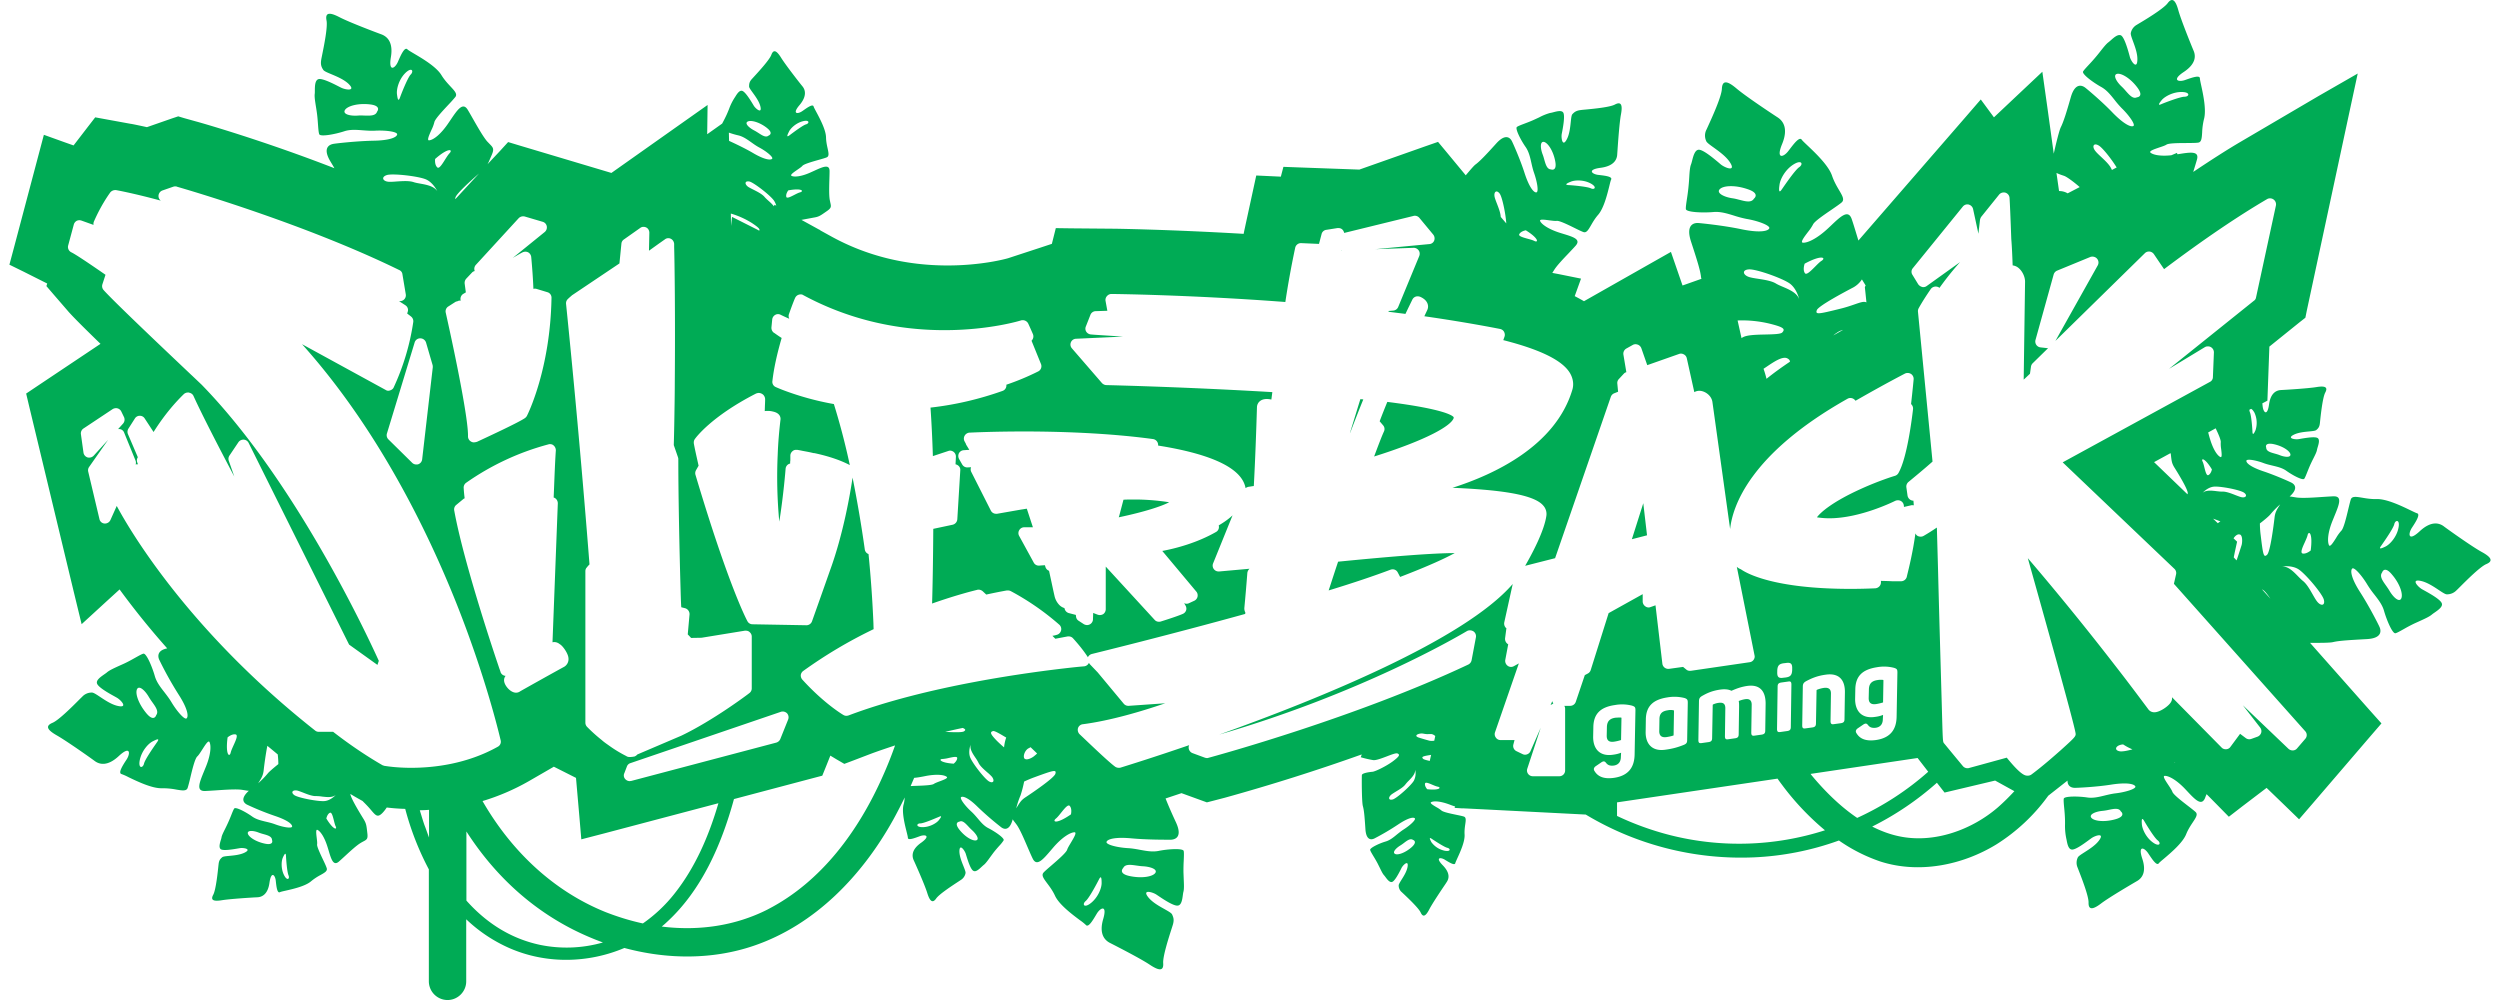<svg width="80" height="32" fill="none" xmlns="http://www.w3.org/2000/svg"><g clip-path="url(#a)"><path fill-rule="evenodd" clip-rule="evenodd" d="M78.203 16.844c.151.113.9.647 1.209.817.314.17.377.295.15.39-.196.082-.635.522-.848.735-.046.046-.082.082-.102.1a.42.42 0 0 1-.308.133c-.051.003-.147-.061-.267-.141-.161-.107-.366-.243-.564-.287-.34-.075-.1.189.031.264l.065.036c.178.099.538.297.571.423.029.106-.118.207-.23.286a1.151 1.151 0 0 0-.091.066c-.077.067-.233.138-.421.223l-.133.06a5.128 5.128 0 0 0-.345.182c-.12.067-.219.123-.266.133-.094.018-.277-.409-.365-.717-.055-.194-.18-.355-.309-.521a3.104 3.104 0 0 1-.22-.309c-.176-.295-.428-.585-.49-.522-.063.063-.038.302.258.761.295.459.591 1.044.616 1.106.026.057.152.365-.421.39-.573.032-.875.05-1.064.095-.095.025-.422.025-.737.025l1.92 2.169.365.408-.358.415-1.845 2.15-.434.503-.479-.465-.56-.54-.768.584-.44.34-.39-.397-.322-.326a1.742 1.742 0 0 0-.05.125c-.114.268-.318.05-.585-.235l-.045-.048c-.29-.308-.541-.433-.66-.427-.076.004.022.15.117.293.056.084.111.167.128.216.03.089.294.293.505.456.104.08.194.15.238.192.079.075.01.179-.09.33-.069.103-.151.228-.212.38-.11.274-.485.59-.708.78-.085.071-.148.124-.167.15-.067.09-.202-.113-.324-.296l-.016-.024c-.126-.189-.334-.264-.19.17.145.433-.012.628-.163.716-.151.088-.894.522-1.158.723-.265.201-.403.208-.397-.031.005-.202-.214-.768-.313-1.022l-.04-.104a.385.385 0 0 1 .007-.314c.016-.043.106-.1.22-.173.153-.098.348-.222.46-.374.195-.264-.126-.157-.24-.075a3.772 3.772 0 0 0-.087.063c-.162.119-.44.322-.548.301-.107-.014-.14-.186-.163-.313a1.96 1.96 0 0 1-.049-.503c0-.054 0-.111-.002-.17a5.293 5.293 0 0 0-.025-.346c-.013-.136-.023-.25-.013-.296.019-.082.453-.082.75-.038.185.028.37-.016.56-.063.112-.027.227-.055.346-.069.32-.037.66-.144.635-.22-.031-.075-.245-.138-.749-.063-.503.082-1.12.107-1.183.107-.05 0-.24-.006-.24-.232l-.616.484a5.95 5.95 0 0 1-1.662 1.559c-1.09.666-2.474.943-3.708.547a5.278 5.278 0 0 1-1.328-.673 9.169 9.169 0 0 1-2.732.54 9.646 9.646 0 0 1-5.37-1.37l-3.33-.17-.604-.03a.066.066 0 0 1-.033 0h-.018l-.214-.014.02-.044h-.001c-.057-.018-.113-.037-.176-.062-.302-.113-.51-.12-.592-.076-.052.028.064.097.174.162a.956.956 0 0 1 .154.102c.05.05.286.1.48.14.102.021.192.04.237.055.08.026.066.12.046.257-.013.09-.028.2-.02.322.013.22-.141.558-.233.758-.033.074-.059.13-.064.153-.018.085-.177-.012-.319-.098l-.014-.009c-.145-.088-.315-.075-.07.176.246.252.202.428.126.54l-.04.062c-.123.181-.414.614-.514.806-.113.22-.201.27-.276.107-.063-.14-.388-.447-.538-.59a4.709 4.709 0 0 1-.067-.063.274.274 0 0 1-.1-.214c-.003-.034.039-.101.091-.185.073-.115.166-.264.192-.406.044-.245-.139-.07-.19.025l-.024.049c-.066.128-.196.382-.284.404-.078.02-.156-.086-.213-.164-.017-.022-.032-.042-.045-.056-.04-.044-.082-.131-.134-.238l-.073-.146a4.075 4.075 0 0 0-.125-.216c-.055-.092-.101-.169-.108-.205-.013-.063.283-.208.497-.27.135-.04.246-.13.36-.225.068-.054.137-.11.213-.159.208-.132.403-.314.359-.358-.044-.044-.208-.02-.53.195a8.043 8.043 0 0 1-.767.452l-.002.001c-.047.02-.25.108-.281-.29-.026-.402-.044-.616-.082-.748-.038-.132-.038-.924-.032-.993.007-.07.265-.1.346-.107.089-.013.41-.164.636-.327.22-.164.246-.22.158-.258-.043-.021-.186.033-.342.093-.164.062-.342.13-.433.12a3.275 3.275 0 0 1-.403-.093.392.392 0 0 0 .032-.089 63.624 63.624 0 0 1-4.375 1.384l-.384.1-.195.05-.19-.069-.622-.226-.51.17c.07.176.17.415.334.767.237.517-.083.546-.156.553h-.023c-.136 0-.745.003-1.25-.044-.542-.05-.769.031-.794.113-.025.088.346.182.693.201.131.008.258.03.382.054.203.037.398.073.593.034.309-.063.775-.088.8 0 .014.05.008.173.002.319a5.554 5.554 0 0 0-.008.367l.008.214c.008.172.014.316-.008.402-.008.028-.014.069-.02.114-.018.134-.042.309-.15.332-.126.033-.467-.196-.636-.31a6.131 6.131 0 0 0-.063-.042c-.126-.082-.472-.176-.252.094.127.156.343.277.512.371.123.07.222.125.244.17.05.107.069.182.025.333a7.371 7.371 0 0 1-.041.13c-.092.285-.283.883-.268 1.096.02.258-.126.252-.422.057-.265-.18-.95-.533-1.211-.667l-.073-.037c-.17-.088-.352-.29-.214-.761.139-.472-.088-.371-.207-.17l-.012.02c-.117.197-.255.43-.335.338a1.558 1.558 0 0 0-.187-.15c-.25-.187-.669-.5-.801-.786-.074-.161-.17-.29-.25-.396-.115-.155-.194-.26-.115-.346.045-.05.144-.135.256-.231.213-.185.474-.41.5-.505.015-.048.065-.131.117-.218.096-.16.2-.335.115-.335-.132.006-.39.151-.686.497l-.054.063c-.269.316-.47.553-.6.276-.05-.101-.104-.23-.162-.363-.114-.266-.238-.555-.342-.706-.024-.034-.047-.063-.067-.089-.028-.035-.05-.064-.065-.093-.114.428-.321.29-.365.258a9.703 9.703 0 0 1-.75-.648c-.302-.301-.478-.358-.535-.32-.056.037.12.276.321.459.077.07.143.147.207.222.104.124.204.242.341.312.22.113.522.32.491.39a1.134 1.134 0 0 1-.144.18c-.064.072-.136.154-.196.235l-.076.103c-.09.125-.166.23-.226.274-.018.014-.04.035-.065.058-.078.073-.18.169-.256.13-.092-.037-.183-.332-.231-.488a3.531 3.531 0 0 0-.02-.065c-.039-.113-.202-.34-.202-.069.003.153.073.328.129.467.042.107.077.193.066.231a.327.327 0 0 1-.151.214l-.08.053c-.191.125-.612.4-.707.538-.113.163-.202.094-.284-.17-.081-.264-.37-.912-.434-1.05-.063-.138-.075-.346.24-.566.314-.226.125-.27-.045-.207l-.013.005c-.168.062-.37.137-.37.045 0-.028-.018-.098-.041-.192-.06-.238-.157-.63-.098-.864.025-.082.031-.157.038-.233-.114.233-.233.466-.36.698-.994 1.792-2.498 3.376-4.475 4.049-1.334.453-2.782.434-4.136.069-1.158.49-2.505.522-3.689 0a4.812 4.812 0 0 1-1.372-.918v1.987c0 .327-.27.597-.598.597a.601.601 0 0 1-.598-.597V27.82a9.089 9.089 0 0 1-.756-1.936 6.103 6.103 0 0 1-.591-.044c-.05.075-.101.138-.145.182-.148.144-.204.08-.353-.095a3.508 3.508 0 0 0-.239-.257l-.037-.038-.089-.05a7.607 7.607 0 0 1-.302-.176c.012.14.329.65.421.8l.007.011c.082.139.088.195.114.428.026.2-.01.22-.13.283-.023.012-.049.026-.078.044-.13.076-.33.26-.505.421-.071.065-.138.127-.194.176-.18.156-.247-.072-.335-.369l-.024-.078c-.1-.333-.233-.521-.327-.565-.059-.028-.042.116-.025.256.01.084.02.166.012.209-.007.069.092.28.181.469.058.12.11.233.128.292.026.09-.066.143-.201.218a1.78 1.78 0 0 0-.297.197c-.182.159-.577.249-.816.303-.092.02-.16.036-.184.049-.089.044-.114-.183-.133-.365-.019-.182-.144-.327-.201.056-.05.384-.246.466-.39.472-.145.006-.863.05-1.133.094-.271.044-.372 0-.277-.176.088-.164.148-.759.166-.936l.004-.032c.012-.126.05-.176.12-.233.028-.023.115-.032.223-.042.151-.014.345-.033.487-.102.246-.12-.031-.164-.15-.145a4.321 4.321 0 0 0-.058.01c-.16.027-.476.082-.553.022-.068-.054-.027-.19.003-.292.01-.03.018-.058.022-.08.009-.065.057-.16.115-.276a5.176 5.176 0 0 0 .189-.42c.043-.11.08-.202.105-.234.05-.056.372.114.573.258.126.09.28.127.438.165.095.022.192.045.286.08.252.095.541.145.554.076.006-.07-.126-.195-.529-.333a8.583 8.583 0 0 1-.919-.371l-.002-.001c-.047-.027-.258-.148.065-.44a.669.669 0 0 1-.107-.013l-.113-.018c-.187-.027-.534-.003-.837.018-.126.008-.244.016-.34.02-.3.011-.188-.262-.037-.631l.043-.105c.176-.415.189-.71.132-.83-.035-.07-.132.084-.229.235-.06.093-.118.186-.161.224-.078.07-.164.428-.23.707a4.24 4.24 0 0 1-.079.3c-.038.109-.171.087-.366.054a2.318 2.318 0 0 0-.458-.042c-.315.009-.787-.219-1.07-.355a1.648 1.648 0 0 0-.22-.098c-.12-.031.03-.27.163-.471.126-.201.113-.447-.252-.107s-.623.27-.774.157c-.151-.113-.9-.641-1.209-.817-.308-.176-.378-.302-.139-.403.197-.082.636-.521.849-.735a6.52 6.52 0 0 1 .102-.1.411.411 0 0 1 .308-.133c.052-.002.147.061.267.141.161.107.366.244.564.287.34.075.101-.189-.031-.264l-.064-.036c-.179-.098-.539-.297-.572-.423-.029-.106.118-.207.231-.286.035-.024.068-.047.09-.066.077-.067.233-.138.421-.223l.133-.06c.116-.054.239-.122.345-.182.12-.067.22-.123.266-.133.094-.018.277.41.365.717.055.194.18.355.31.521.076.099.153.2.219.309.176.296.428.585.49.522.064-.063.038-.302-.257-.76a11.303 11.303 0 0 1-.617-1.107c-.025-.05-.126-.296.252-.371a25.44 25.44 0 0 1-1.524-1.886l-.428.39-.787.722-.252-1.037-1.422-5.916-.101-.427.365-.245 2.014-1.346c-.778-.754-.956-.953-1.021-1.025a3.912 3.912 0 0 0-.01-.012l-.467-.54-.233-.271.026-.082-.75-.377-.46-.226.133-.497.793-2.992.177-.667.648.233.302.107.46-.598.233-.301.377.069.756.138c.019 0 .207.038.522.107l.812-.283.189-.063.189.057.384.107c.12.031 2.115.597 4.425 1.496a3.557 3.557 0 0 0-.076-.131 7.961 7.961 0 0 1-.05-.083c-.294-.488.029-.553.094-.565.064-.013.718-.089 1.266-.101.548-.007.762-.113.774-.201.013-.088-.365-.139-.71-.12-.132.007-.26-.003-.386-.012-.208-.016-.409-.032-.597.031-.308.1-.768.182-.8.094-.02-.046-.03-.173-.041-.323-.008-.114-.018-.241-.034-.356-.01-.074-.021-.144-.032-.21-.028-.176-.05-.319-.037-.406.003-.027.003-.062.003-.102.001-.138.003-.324.11-.363.117-.045.49.147.67.24l.06.03c.139.07.491.126.24-.12-.145-.14-.373-.235-.551-.31-.132-.055-.237-.099-.261-.142-.063-.094-.089-.176-.063-.327.004-.028.015-.08.029-.15.06-.297.181-.891.14-1.1-.05-.258.095-.271.41-.108.314.164 1.177.49 1.353.554.176.069.378.245.296.729-.082.484.132.365.227.144.094-.22.214-.484.302-.396.024.025.103.072.208.134.271.16.718.423.88.69.092.15.201.267.29.363.134.143.225.241.158.335a4.4 4.4 0 0 1-.22.246c-.195.208-.437.468-.454.565a1.267 1.267 0 0 1-.096.253c-.074.166-.15.337-.068.325.133-.012.372-.188.624-.566l.052-.076c.226-.336.4-.595.558-.332.048.08.104.177.163.282.152.266.328.575.454.724l.08.083c.122.125.158.162.052.394l-.037.085c-.03.071-.054.127-.082.173l.396-.421.265-.29.377.114 2.928.874 2.064-1.459 1.014-.716-.013.936.479-.34c.05-.094.12-.226.17-.345l.049-.118a1.778 1.778 0 0 1 .195-.388c.057-.092.133-.218.222-.198.1.022.269.3.35.433l.027.045c.063.1.277.276.208.012-.04-.153-.155-.31-.244-.433-.064-.088-.115-.158-.115-.195 0-.095.013-.158.095-.246l.074-.081c.158-.173.485-.53.543-.686.069-.188.17-.138.314.095.145.232.586.798.68.911.095.113.151.315-.094.604-.246.289-.057.295.094.188l.011-.007c.15-.106.323-.23.348-.137.007.026.04.088.084.17.116.217.308.576.313.817.002.131.028.25.05.349.033.152.056.258-.032.292-.046.02-.14.046-.248.077-.212.06-.476.135-.526.193-.027.033-.094.078-.162.125-.119.082-.244.168-.184.196.088.044.321.025.642-.126l.078-.035c.283-.13.495-.226.495.01 0 .076-.003.168-.006.266-.007.236-.014.505.012.652l.018.088c.03.132.039.172-.125.283l-.016.011c-.176.123-.227.16-.38.184l-.15.028-.253.047.56.308a.137.137 0 0 1 .05.032l.365.201c1.115.61 2.361.918 3.702.918 1.089 0 1.857-.208 1.939-.233l1.038-.34.36-.119.006-.025.12-.478.496.007 1.385.012c.02 0 1.77.025 4.13.164.012-.066.025-.128.039-.189l.024-.113.227-1.044.113-.521.535.025.252.012.082-.314.51.019 1.92.069 2.102-.742.416-.145.283.34.604.73.028-.034c.127-.15.24-.284.293-.319.132-.1.315-.289.655-.666.34-.377.478-.12.503-.07.026.05.265.579.41 1.038.15.453.295.61.371.597.082-.012.025-.34-.076-.629-.037-.105-.061-.213-.085-.318-.04-.18-.08-.353-.179-.499-.164-.232-.346-.597-.283-.647.035-.028.134-.066.253-.111.095-.036.203-.077.3-.122l.16-.074a1.71 1.71 0 0 1 .344-.14.882.882 0 0 0 .108-.024c.115-.03.259-.068.314.005.07.095-.007.497-.038.656l-.006.03c-.025.132.025.446.164.17.084-.16.106-.378.124-.547.013-.123.023-.22.052-.252.07-.075.126-.113.264-.132.028-.004.083-.01.155-.016.272-.026.781-.075.94-.16.202-.107.253.006.196.314-.05.262-.094.904-.113 1.179l-.007.098c-.006.163-.1.377-.535.433-.434.057-.277.202-.07.227l.03.003c.2.024.428.051.38.148-.014.026-.033.103-.058.206-.066.267-.176.71-.357.919-.1.114-.17.234-.227.333-.087.15-.147.254-.245.22-.057-.02-.163-.071-.281-.13-.221-.109-.49-.24-.576-.228-.05.007-.142-.006-.237-.018-.157-.021-.319-.043-.291.024.044.1.258.258.635.377l.094.029c.338.103.583.178.41.38-.06.068-.14.151-.223.24-.178.186-.378.396-.463.533l-.063.1.201.038.718.145-.202.56.12.064c.06.033.12.065.176.099l2.128-1.207.655-.371.245.71.126.365.605-.214a.647.647 0 0 0-.004-.015c-.005-.018-.01-.033-.01-.048-.024-.213-.125-.534-.32-1.131-.195-.604.164-.597.24-.591.075.006.792.075 1.384.201.585.12.844.057.881-.031.038-.088-.352-.24-.73-.302a3.48 3.48 0 0 1-.4-.106c-.222-.068-.434-.134-.657-.114-.353.031-.87.006-.882-.094-.007-.055.013-.186.036-.34a6.693 6.693 0 0 0 .07-.645c.011-.193.022-.352.058-.443.013-.032.024-.077.037-.127.038-.146.085-.33.202-.344.136-.016.471.265.647.412l.07.06c.133.106.498.25.29-.07-.12-.185-.342-.344-.516-.47-.128-.091-.23-.164-.245-.215a.414.414 0 0 1 .012-.365l.043-.094c.126-.276.437-.955.448-1.207.013-.283.17-.264.466-.013.296.252 1.14.811 1.316.925.176.113.352.352.145.855-.208.503.05.427.207.213l.018-.023c.154-.203.331-.438.404-.329.02.03.09.096.182.183.25.237.673.637.787.968.062.183.15.335.224.46.108.183.182.309.085.395-.058.051-.183.136-.322.232-.254.173-.557.38-.597.478a1.51 1.51 0 0 1-.162.239c-.123.162-.251.332-.16.34.14.012.441-.12.806-.46l.08-.075c.325-.31.565-.54.676-.22.046.133.099.307.153.486l.061.2 3.4-3.917.516-.597.421.572.661-.623.888-.836.17 1.207.195 1.415c.076-.34.176-.748.227-.849.081-.163.17-.434.32-.962.152-.522.41-.34.46-.302.05.038.535.44.894.818.365.37.58.452.648.408.07-.044-.138-.34-.377-.572a3.03 3.03 0 0 1-.228-.265c-.126-.158-.248-.311-.42-.408-.271-.15-.624-.414-.586-.496.02-.04.096-.122.187-.22a5.68 5.68 0 0 0 .345-.4c.112-.143.207-.264.28-.317.021-.016.047-.039.076-.064.098-.088.23-.205.327-.156.114.066.233.506.277.668l.006.024c.038.138.233.42.24.088.007-.194-.075-.416-.139-.59-.046-.126-.083-.227-.07-.272a.389.389 0 0 1 .19-.257l.032-.02c.187-.11.815-.484.956-.672.145-.195.252-.1.34.22.088.32.421 1.138.49 1.301.07.164.083.415-.314.68-.397.263-.17.333.044.257l.017-.006c.21-.074.455-.16.455-.044 0 .032.017.111.04.218.064.292.17.787.092 1.077a2.133 2.133 0 0 0-.06.43c-.012.189-.02.32-.135.33-.068.01-.204.01-.355.012-.266.001-.58.003-.652.051-.041.028-.133.059-.227.09-.166.057-.343.116-.283.168.088.07.315.12.667.082l.177-.075.019.044.03-.005c.382-.061.672-.107.593.174-.023.081-.052.175-.082.274l-.038.122c.554-.37 1.07-.704 1.542-.98L74.2 3.069l1.247-.716-.302 1.402-1.329 6.192-.044.22-.176.138-.976.786-.05 1.37-.013.36-.163.087a.508.508 0 0 1 .006.05c.002.018.003.035.006.05.02.183.145.328.202-.056.05-.383.239-.465.39-.471.145-.007.862-.05 1.133-.095.27-.044.371 0 .277.176-.088.164-.148.76-.167.937a3.25 3.25 0 0 1-.003.031c-.012.126-.05.177-.12.233-.029.024-.115.032-.224.043-.15.014-.344.032-.487.102-.245.12.032.163.151.144.015-.002.035-.005.058-.01.159-.027.476-.082.553-.021.068.053.027.19-.004.292a.95.95 0 0 0-.021.079c-.009.065-.057.161-.115.277-.026.05-.053.105-.08.163-.039.082-.076.174-.109.257-.043.109-.08.201-.105.233-.05.057-.372-.113-.573-.257-.126-.091-.28-.127-.438-.165-.095-.023-.192-.045-.286-.08-.252-.095-.542-.145-.554-.076-.007.069.126.195.529.333.402.132.875.346.919.371h.001c.048.028.259.148-.064.44a.67.67 0 0 1 .106.014l.114.018c.187.026.534.003.837-.018.126-.008.244-.016.34-.02.3-.012.188.261.036.631l-.042.104c-.176.415-.189.71-.132.83.035.07.132-.083.228-.234a1.32 1.32 0 0 1 .162-.225c.077-.069.164-.428.23-.706.032-.13.058-.242.078-.3.038-.11.172-.087.367-.055.129.022.285.048.458.043.323-.01.813.228 1.092.363.097.047.168.081.199.09.12.03-.032.27-.164.47-.126.202-.113.447.252.108.365-.34.623-.27.774-.157Zm-4.91-2.308c-.019-.106-.246-.264-.548-.326-.302-.057-.226.119-.226.113 0 .115.133.153.274.192.05.014.101.028.147.046.17.07.372.089.353-.025ZM69.824 2.944c-.277-.007-.541.138-.642.251-.094.113-.15.201-.006.132.057-.025.585-.232.73-.232.151 0 .195-.145-.082-.151Zm-14.16 3.45c.195.052.38.1.462-.037 0 0 .214-.163-.195-.301-.415-.145-.8-.12-.906.006-.101.12.15.245.415.283.073.01.149.03.223.05Zm-4.769-.527c-.227-.12-.51-.107-.636-.05-.126.05-.207.1-.056.107.056 0 .579.044.698.1.126.063.22-.038-.006-.157Zm-1.127-.704c-.063-.34-.239-.597-.365-.623-.126-.018-.113.208-.038.403.02.05.036.107.051.162.045.158.088.311.214.316 0 0 .201.081.138-.258ZM11.661 3.698c.185.006.36.011.406-.126 0 0 .158-.188-.233-.232-.39-.044-.73.056-.8.188-.068.132.183.189.423.17.065-.005.135-.003.204 0ZM4.765 22.307c-.12-.208-.308-.384-.378-.258-.069.132.038.459.29.767s.321.07.321.07c.089-.117-.016-.265-.126-.418a2.08 2.08 0 0 1-.107-.161Zm.23 1.487.028-.041c.1-.139 0-.1-.132-.032-.145.07-.353.302-.416.591-.062.29.095.277.133.126.027-.126.293-.51.387-.644ZM7.93 26.67c.02.107.246.264.548.327.302.063.227-.12.227-.113 0-.116-.134-.154-.275-.193a1.574 1.574 0 0 1-.147-.046c-.17-.07-.371-.082-.353.025Zm1.121.773c-.05.113-.063.358.038.56.1.2.189.12.145.012-.05-.107-.082-.572-.082-.622-.007-.132-.05-.063-.101.05Zm27.321.255c-.189-.027-.368-.053-.429.078 0 0-.182.176.208.258.39.082.737.019.819-.1.081-.12-.164-.202-.403-.214-.063-.003-.13-.013-.195-.022Zm-3.58-3.417a.032.032 0 0 1 .01.006c.076.044.246-.044.315-.113a.567.567 0 0 0 .07-.063l-.209-.201a.656.656 0 0 1-.069.038c-.113.063-.182.251-.126.327.003.003.007.004.01.006ZM24.237 7.35l.056.031c.038-.044-.025-.107-.233-.245a2.67 2.67 0 0 0-.673-.302l.006.396.032-.289.812.409Zm1.454-3.47c-.22.056-.397.226-.447.339-.057.113-.082.188.025.107l.038-.029c.108-.08.388-.29.485-.317.113-.031.12-.157-.101-.1Zm-.088 2.275c.132-.038.063-.144-.378-.063 0 0-.088.113-.063.208.016.06.135-.002.254-.062.069-.036.138-.071.187-.083Zm-.762.428a.568.568 0 0 0-.07-.158c-.106-.163-.641-.578-.786-.616-.158-.031-.164.082-.044.17.04.026.098.055.161.087.133.067.29.146.367.24.033.038.077.078.123.12.06.053.123.111.173.176l.02-.05.056.03Zm-.308-2.496c-.246-.189-.517-.252-.611-.195-.1.057.044.195.214.283.044.023.09.052.134.08.124.081.242.157.325.083 0 0 .183-.063-.063-.251Zm-.491.468c-.136-.096-.264-.187-.416-.223a2.737 2.737 0 0 1-.302-.088l.006.264c.164.075.504.233.78.396.366.214.555.226.599.176.044-.05-.183-.239-.422-.365-.088-.048-.168-.105-.245-.16ZM17.714 24.54l-.793.458a7.09 7.09 0 0 1-1.48.636c.9 1.565 2.235 2.866 3.935 3.552.384.15.787.276 1.196.364a4.705 4.705 0 0 0 1.013-.955c.668-.843 1.102-1.855 1.404-2.892l-3.663.968-.724.188-.063-.741-.107-1.226-.712-.359-.006.007ZM15.328 5.553c-.24.207-.736.653-.755.773-.007.019-.007.031 0 .044l.755-.817Zm-.944-.648c.12-.126-.032-.195-.46.182 0 0-.025.183.07.27.057.054.154-.1.248-.25.05-.08.1-.158.142-.202Zm-1.24-2.52c.107-.114.031-.252-.177-.045-.207.208-.283.516-.264.673.019.157.044.258.1.1.02-.062.234-.616.34-.729Zm.503 3.363c-.22-.107-1.082-.208-1.271-.145-.19.063-.126.201.063.214.068.004.16-.002.258-.01.185-.012.398-.027.541.022.061.02.135.033.212.047.203.037.434.079.544.242 0 0-.126-.264-.347-.37ZM7.283 23.596c-.075.565.063.653.1.484.014-.06.052-.143.09-.228.074-.162.15-.33.068-.35-.12-.026-.258.094-.258.094Zm.976 1.47a2.7 2.7 0 0 0 .308-.314c.038-.05.177-.17.34-.301 0-.088-.006-.189-.019-.309l-.166-.138-.167-.138c-.057.29-.101.635-.114.754-.019.183-.056.252-.182.447Zm1.259.233c-.145-.031-.227.05-.1.145.125.088.786.214.981.189.195-.026.346-.195.346-.195-.114.092-.286.07-.442.052a1.272 1.272 0 0 0-.187-.015c-.122.005-.284-.059-.42-.113-.069-.026-.13-.05-.178-.063Zm1.038.71c-.088.045-.113.183-.113.183.233.384.359.365.296.245-.02-.04-.036-.108-.054-.178-.034-.135-.07-.278-.129-.25Zm2.93.091c.031.102.062.205.098.306.026.066.05.132.073.198l.072.198v-.887c-.1.007-.201.013-.296.013l.053.172Zm1.44 2.72c.61.685 1.384 1.207 2.347 1.414a4.21 4.21 0 0 0 2.021-.075 8.852 8.852 0 0 1-.97-.421c-1.441-.736-2.562-1.83-3.399-3.131v2.213Zm9.65.276c1.718-.886 2.902-2.52 3.67-4.25.144-.32.277-.653.396-.993-.264.088-.529.176-.78.27l-.56.214-.284.107-.258-.15-.189-.114-.138.346-.12.296-.308.081-2.518.667c-.397 1.452-1.033 2.917-2.153 3.941a1.714 1.714 0 0 1-.109.097l-.049.042c1.159.144 2.342-.013 3.4-.553Zm4.947-2.627c.227 0 .441-.126.517-.22.075-.095.12-.164 0-.107l-.059.024c-.132.056-.435.183-.533.183-.12 0-.151.12.075.12Zm-.205-1.322c.221-.008.502-.018.564-.061.036-.026.114-.056.195-.086.132-.05.268-.102.22-.14-.075-.064-.308-.095-.654-.032-.151.031-.29.056-.39.063l-.113.264c.048-.003.11-.006.178-.008Zm.848-.86c-.139 0-.095.12.352.151 0 0 .113-.088.113-.182 0-.06-.137-.03-.271-.001a1.099 1.099 0 0 1-.194.032Zm1.076 2.603c.107-.032 0-.201-.139-.327a1.569 1.569 0 0 1-.114-.115c-.1-.106-.192-.206-.288-.155 0 0-.19.018 0 .257.189.24.434.371.541.34Zm-.995-3.47c.252.012.548.025.605-.02.05-.037.056-.062-.044-.106-.183.037-.372.081-.56.125Zm.794.804c.063.183.478.717.616.786.139.07.177-.038.082-.157a1.474 1.474 0 0 0-.15-.141c-.106-.094-.23-.2-.278-.305a1.243 1.243 0 0 0-.097-.16c-.088-.13-.185-.274-.155-.419 0 0-.081.214-.018.396Zm.736-.83c-.107.032-.088.095.126.315.07.069.151.144.227.207.012-.12.037-.226.069-.314l-.06-.035c-.16-.095-.311-.184-.362-.173Zm.759 2.445c.107-.175.148-.242.299-.338.17-.114.9-.604.938-.742.037-.139-.05-.114-.655.107-.139.05-.252.1-.346.144a3.661 3.661 0 0 1-.114.44 2.577 2.577 0 0 0-.138.415 3.85 3.85 0 0 0 .016-.026Zm1.255.353c-.132.107.007.195.479-.132 0 0 .044-.176-.038-.27-.053-.061-.167.08-.276.217-.06.075-.118.147-.165.185Zm1.121 2.703c.227-.182.34-.477.34-.635 0-.157-.013-.264-.088-.113-.032.063-.302.585-.422.686-.12.1-.057.245.17.062Zm9.726-1.571c.088.05.327-.032.535-.214.19-.172.065-.224.046-.232h-.002c-.083-.06-.184.015-.289.095-.037.028-.076.057-.114.08-.145.088-.264.22-.176.27ZM48.824 7.37s-.157.025-.208.125c-.032.061.122.104.27.145.082.022.162.044.209.069.138.07.157-.075-.27-.34Zm-.83-1.17c-.108-.144-.202-.056-.165.107.014.058.043.133.075.215.053.137.113.294.12.42l.177.207c-.019-.301-.126-.83-.208-.949Zm-3.425 19.382c.132-.038.585-.446.673-.597a.512.512 0 0 0 .044-.352c.005.133-.106.246-.205.348a1.16 1.16 0 0 0-.11.123c-.06.08-.182.155-.291.22-.064.04-.123.075-.162.107-.1.088-.088.189.05.151Zm.975-2.106c-.132-.025-.333.063-.144.126.031.012.27.082.34.1a.442.442 0 0 0 .157 0l.031-.15c-.037-.032-.088-.063-.138-.063l-.06.001c-.05.003-.089.005-.186-.014Zm.252.68c-.277.043-.315.062-.258.125.025.024.104.043.208.068l.006.001.031-.138.013-.057Zm.03 2.693-.005-.003c-.1-.07-.069 0-.019.1a.7.7 0 0 0 .428.277c.202.038.19-.07.082-.094-.103-.025-.43-.243-.486-.28Zm-.225-1.776c-.019.088.07.182.07.182.402.044.459-.056.34-.081-.044-.007-.108-.034-.173-.061-.111-.048-.225-.096-.237-.04Zm21.321 1.094c.082.107.41.15.768.05.36-.1.183-.251.177-.251-.06-.118-.216-.086-.383-.052a1.71 1.71 0 0 1-.197.033c-.226.019-.447.113-.365.22Zm7.02-8.55c.075-.566-.064-.654-.101-.484-.013.055-.05.135-.087.219-.075.163-.154.338-.07.36.119.024.257-.095.257-.095Zm-.976-1.477a2.692 2.692 0 0 0-.309.314c-.038.05-.182.176-.34.295 0 .107.006.233.025.378.076.635.095.723.202.628.107-.094.214-.962.239-1.17.019-.181.057-.25.183-.445Zm-1.902-1.98c.013-.07-.075-.271-.163-.454l-.24.133.013.044c.015.057.03.116.05.176.101.333.233.521.328.565.059.028.042-.116.025-.256a.984.984 0 0 1-.013-.209Zm-.396 1.043c.088-.044.113-.182.113-.182-.233-.384-.359-.365-.296-.246.02.041.037.109.054.178.034.136.07.279.129.25Zm.384 1.483a3.488 3.488 0 0 0-.233-.088l.151.145c.025-.019.05-.038.082-.056Zm.483-.842c.068.026.13.05.178.063.145.038.22-.05.1-.138-.125-.095-.786-.22-.981-.195-.196.025-.347.195-.347.195.114-.092.287-.071.442-.052.068.008.133.016.188.014.122-.004.284.059.42.113Zm-1.956-.886c-.082-.139-.088-.195-.113-.428-.007-.012-.007-.025-.007-.031l-.529.289 1.07 1.03c0-.005.002-.01.004-.015a.046.046 0 0 0 .003-.016c.019-.113-.34-.691-.428-.83Zm1.932 2.722-.031.157.088.094c.006-.006.006-.006.006-.012.02-.044.126-.378.158-.478.025-.094.031-.29-.044-.333h-.007c-.006 0-.012-.007-.019-.007-.063-.012-.138.044-.188.126l.113.107-.076.346Zm.567-3.867c.006.132.05.063.1-.05a.771.771 0 0 0-.037-.56c-.044-.075-.082-.113-.107-.119l-.05.025c-.007.02 0 .05.012.082.05.107.082.572.082.622ZM67.74 2.365c-.132.038-.013.252.157.409.045.042.089.091.131.14.118.133.229.26.354.2 0 0 .239-.013.012-.315-.226-.302-.522-.471-.654-.434Zm-.007 2.993c-.176-.283-.46-.641-.579-.704-.163-.095-.22.037-.1.182.04.053.108.115.18.183.128.12.273.255.33.383l.018.037.082-.044.07-.037Zm-1.183.628c-.208-.182-.422-.333-.497-.358l-.05-.017a1.607 1.607 0 0 1-.196-.077l.082.578.04.003a.523.523 0 0 1 .236.072l.385-.2Zm-7.12 20.187a9.168 9.168 0 0 0 2.273-1.477l-.34-.44-3.425.509c.032.044.07.088.107.132.397.465.863.924 1.385 1.276Zm-.654-15.522a.694.694 0 0 0-.108.082l.309-.176a.545.545 0 0 0-.202.094Zm-2.248 1.471c.233-.188.485-.37.75-.547 0-.044-.026-.081-.095-.113-.157-.061-.417.115-.66.279l-.09.06a3.1 3.1 0 0 1 .095.321Zm3.053-3.18a.79.79 0 0 1-.327.282l-.009.005c-.215.114-1.05.556-1.105.693-.057.15.044.132.73-.038.201-.048.358-.103.483-.146.182-.063.294-.102.373-.061l-.031-.302-.02-.189.026-.05-.12-.195Zm-1.297-.592c.164-.1.02-.214-.535.088 0 0-.069.189.007.302.048.073.188-.068.324-.204.075-.076.148-.15.204-.186Zm-.893-3.087c-.271.17-.428.478-.447.654-.026.17-.02.29.081.132.005-.005.011-.015.02-.028.09-.13.402-.584.528-.67.139-.094.088-.257-.182-.088Zm-.101 3.823c-.214-.17-1.114-.49-1.335-.465-.22.018-.182.182.02.245.072.022.176.039.29.056.2.031.429.067.565.151.063.038.142.072.226.107.207.089.44.188.517.39 0 0-.07-.314-.283-.484Zm-.258 1.553c.107-.114.038-.17-.384-.277a3.775 3.775 0 0 0-1.045-.107l.126.566.015-.011c.012-.009.022-.016.035-.02.128-.073.435-.08.715-.086.255-.006.487-.011.538-.065ZM51.745 26.11a9.345 9.345 0 0 0 1.706.616 8.99 8.99 0 0 0 4.948-.157 8.48 8.48 0 0 1-1.316-1.377l-.062-.083c-.048-.064-.095-.127-.14-.193l-5.136.76v.434Zm9.071.66c1.09.214 2.273-.213 3.104-.924.195-.17.371-.346.54-.528l-.616-.34-1.618.384-.245-.314a9.495 9.495 0 0 1-2.071 1.402c.283.144.585.258.906.32Zm7.044-2.936c-.17.044-.207.177-.025.208.07.012.227-.013.403-.063a1.656 1.656 0 0 1-.296-.157.318.318 0 0 0-.082.012Zm.68 2.547c.013.15.132.42.353.578.22.157.27.019.15-.07-.113-.087-.396-.559-.427-.615-.082-.139-.088-.038-.076.107Zm1.051-1.98-.012.006a.091.091 0 0 0 .016.005c.006.002.012.004.015.007l-.019-.019Zm2.795-5.54c.056.02.137.106.267.297l-.267-.296Zm1.619.16c.052.091.1.175.144.23.12.151.264.133.214-.062-.05-.195-.61-.855-.825-.981-.214-.126-.503-.082-.503-.082.195 0 .357.166.5.313.056.057.11.112.16.152.117.092.22.272.31.43Zm2.225-1.603-.029.042c-.1.132 0 .094.132.031.145-.069.36-.308.416-.59.063-.29-.1-.271-.132-.127-.028.126-.294.51-.387.644Zm.23 1.481c.119.208.308.384.377.258.07-.126-.032-.465-.29-.767-.251-.308-.32-.069-.32-.069-.09.117.016.264.125.417.038.054.076.108.107.161Zm-56.31 6.097a.192.192 0 0 1-.14-.063.17.17 0 0 1-.03-.194l.081-.212a.174.174 0 0 1 .113-.107l4.808-1.64c.019-.006.038-.012.063-.012.05 0 .1.019.139.056.05.057.063.132.037.2l-.252.627a.203.203 0 0 1-.126.112L20.2 24.99a.121.121 0 0 0-.026.003.121.121 0 0 1-.025.003Zm28.9-.156a.188.188 0 0 1-.15-.075.181.181 0 0 1-.026-.17l.429-1.307-.328.75a.186.186 0 0 1-.107.1.176.176 0 0 1-.145-.006l-.195-.094a.185.185 0 0 1-.101-.212l.038-.144h-.448a.178.178 0 0 1-.151-.081.181.181 0 0 1-.025-.17l.762-2.202-.157.087a.179.179 0 0 1-.202-.012.194.194 0 0 1-.075-.188l.094-.5a.13.13 0 0 1-.038-.026.199.199 0 0 1-.063-.162l.038-.288c0-.006.002-.011.003-.016a.046.046 0 0 0 .003-.016l-.019-.018a.197.197 0 0 1-.05-.176l.27-1.226c-1.555 1.796-6.205 3.68-9.393 4.819 4.516-1.313 7.59-3.114 7.9-3.296l.026-.015a.186.186 0 0 1 .1-.025c.038 0 .076.012.108.031a.191.191 0 0 1 .082.188l-.139.738a.198.198 0 0 1-.107.138c-3.584 1.691-8.048 2.912-8.306 2.982l-.011.003c-.019.007-.032.007-.05.007a.227.227 0 0 1-.063-.013l-.391-.144a.193.193 0 0 1-.126-.188c0-.025.006-.05.019-.069-1.12.385-1.933.637-2.153.706l-.046.014c-.019.006-.038.006-.057.006a.213.213 0 0 1-.107-.03c-.187-.13-.783-.7-1.038-.943l-.109-.103a.2.2 0 0 1-.05-.194.183.183 0 0 1 .157-.125c.87-.113 1.866-.407 2.634-.67l-1.172.082h-.012a.189.189 0 0 1-.145-.07l-.832-1-.246-.257a.242.242 0 0 0-.019-.025.362.362 0 0 1-.018-.025v.006a.19.19 0 0 1-.152.107s-.163.012-.44.043c-1.292.144-4.575.576-7.095 1.527a.227.227 0 0 1-.07.013.178.178 0 0 1-.094-.025c-.025-.013-.624-.37-1.317-1.133a.202.202 0 0 1-.05-.144.19.19 0 0 1 .075-.131 14.95 14.95 0 0 1 2.256-1.34 6.252 6.252 0 0 1-.006-.178 38.764 38.764 0 0 0-.157-2.225.185.185 0 0 1-.12-.15 39.96 39.96 0 0 0-.391-2.297c-.07.482-.29 1.79-.725 2.98a450.54 450.54 0 0 1-.573 1.62.19.19 0 0 1-.177.125l-1.726-.031a.182.182 0 0 1-.164-.1c-.025-.044-.605-1.133-1.663-4.687a.19.19 0 0 1 .019-.144l.082-.144-.036-.16c-.044-.198-.086-.384-.116-.548-.006-.05 0-.1.032-.144.019-.03.51-.713 1.947-1.451a.266.266 0 0 1 .094-.025.22.22 0 0 1 .151.062.21.21 0 0 1 .057.157c0 .03-.002.093-.006.178l-.006.185c.031-.007.063-.007.094-.007.082 0 .139.013.164.02.246.05.252.206.246.256-.044.375-.076.744-.089 1.114a15.38 15.38 0 0 0 .05 2.153c.133-.82.202-1.678.202-1.69a.19.19 0 0 1 .076-.138.235.235 0 0 1 .07-.031c0-.031 0-.069.006-.1v-.15c0-.057.025-.107.069-.145a.167.167 0 0 1 .12-.043h.031s.076.012.164.031l.048.009c.086.016.177.032.267.054.025.006.05.012.07.012h.006c.466.1.844.232 1.128.382a22.217 22.217 0 0 0-.51-1.953 9.074 9.074 0 0 1-1.633-.45c-.145-.057-.227-.094-.227-.094a.18.18 0 0 1-.107-.194c.044-.394.145-.857.296-1.377-.095-.06-.165-.11-.207-.14a.34.34 0 0 0-.045-.029.196.196 0 0 1-.075-.169l.025-.256a.193.193 0 0 1 .095-.144.174.174 0 0 1 .17-.006c.088.043.182.087.283.13a.179.179 0 0 1-.012-.15c.107-.306.189-.506.195-.513a.19.19 0 0 1 .113-.106.225.225 0 0 1 .063-.012c.032 0 .063.006.088.025 1.368.738 2.893 1.12 4.518 1.12 1.443 0 2.439-.307 2.451-.313.019-.006.038-.006.057-.006.07 0 .138.043.17.106.044.094.094.207.151.338a.191.191 0 0 1-.044.213l.302.744a.186.186 0 0 1-.088.238 7.991 7.991 0 0 1-1.02.426.183.183 0 0 1-.127.2c-.743.263-1.512.444-2.3.532.032.463.058.982.076 1.552l.492-.163a.184.184 0 0 1 .056-.012.19.19 0 0 1 .189.194l-.012.244a.196.196 0 0 1 .082.037c.05.038.076.094.07.157l-.095 1.564a.193.193 0 0 1-.152.176l-.617.131c-.006.92-.019 1.765-.038 2.39.812-.286 1.366-.419 1.436-.436l.007-.001c.013-.007.025-.007.044-.007.05 0 .095.02.132.05l.114.107c.227-.05.447-.094.661-.132h.032c.031 0 .057.007.088.02a8.294 8.294 0 0 1 1.556 1.076c.05.043.076.118.057.187a.192.192 0 0 1-.139.138.883.883 0 0 1-.138.031l.094.094.397-.075h.032c.05 0 .1.019.139.063.176.194.333.388.46.582a.048.048 0 0 1 .012.025.195.195 0 0 1 .126-.107l.007-.002c.147-.036 2.462-.605 4.901-1.28l.007-.044a.27.27 0 0 1-.032-.157c.032-.338.063-.7.095-1.114a.224.224 0 0 1 .069-.131l-.97.087h-.02a.188.188 0 0 1-.176-.256l.624-1.54c-.12.113-.27.22-.441.32v.012a.18.18 0 0 1-.088.2c-.599.344-1.28.526-1.72.607l1.09 1.302c.038.044.05.106.038.163a.188.188 0 0 1-.108.131l-.163.075a.176.176 0 0 1-.158 0l.044.075c.025.044.038.1.019.157a.19.19 0 0 1-.107.112c-.164.073-.59.208-.686.238l-.02.006c-.019.007-.038.007-.056.007a.18.18 0 0 1-.14-.063l-1.562-1.702v1.364a.195.195 0 0 1-.081.157.213.213 0 0 1-.108.03.211.211 0 0 1-.056-.008l-.013-.004-.145-.056v.012c0 .036-.002.071-.003.105a1.992 1.992 0 0 0-.003.096.19.19 0 0 1-.19.175.213.213 0 0 1-.106-.031l-.164-.107a.178.178 0 0 1-.082-.137l-.006-.05-.22-.057a.19.19 0 0 1-.14-.144l-.006-.018a.385.385 0 0 1-.164-.1.607.607 0 0 1-.15-.276c-.032-.14-.063-.283-.094-.43l-.083-.384-.032-.018a.184.184 0 0 1-.082-.1l-.019-.063c-.12.006-.182.013-.182.013h-.013a.182.182 0 0 1-.164-.1l-.466-.852a.183.183 0 0 1 .006-.187.183.183 0 0 1 .164-.088h.271l-.195-.595-.092.014c-.025.005-.05.009-.072.011l-.788.138h-.031a.186.186 0 0 1-.17-.106l-.624-1.233a.178.178 0 0 1-.006-.15c-.027 0-.073.003-.1.005l-.02.001a.188.188 0 0 1-.164-.094l-.1-.175a.204.204 0 0 1-.007-.182.187.187 0 0 1 .151-.1s.07-.006.183-.012l-.088-.144c-.013-.019-.02-.038-.025-.056l-.038-.07a.186.186 0 0 1 0-.18.197.197 0 0 1 .157-.101h.013c.099-.005.78-.037 1.726-.037 1.078 0 2.666.043 4.134.243a.19.19 0 0 1 .163.188v.02c1.613.256 2.546.669 2.76 1.226l.006.016c.012.035.026.078.032.121a.221.221 0 0 1 .094-.043l.074-.011c.032-.006.065-.011.096-.014.045-.845.076-1.697.101-2.529.007-.125.101-.256.315-.256.044 0 .095.006.145.018.007-.04.011-.08.016-.118l.016-.12a161.496 161.496 0 0 0-5.312-.225c-.05 0-.1-.025-.138-.062l-.964-1.114a.184.184 0 0 1-.032-.194.183.183 0 0 1 .164-.113l1.506-.069a160.91 160.91 0 0 0-.468-.03c-.266-.017-.475-.03-.565-.039a.198.198 0 0 1-.145-.087.179.179 0 0 1-.013-.17l.145-.368a.184.184 0 0 1 .17-.12l.372-.012-.057-.313a.18.18 0 0 1 .044-.156.189.189 0 0 1 .145-.069c.025 0 2.502.025 5.564.257a29 29 0 0 1 .315-1.734.188.188 0 0 1 .182-.15h.007l.573.025.082-.313a.18.18 0 0 1 .157-.138l.353-.056h.032c.05 0 .1.019.132.056a.216.216 0 0 1 .05.1l2.218-.544c.013-.006.032-.006.044-.006.057 0 .108.025.145.069l.441.532a.196.196 0 0 1 .032.194.178.178 0 0 1-.158.112l-1.726.163 1.229-.044c.063 0 .12.031.157.081.038.05.044.12.02.182l-.675 1.633a.188.188 0 0 1-.158.113l-.145.012a.022.022 0 0 1-.002.009.04.04 0 0 0-.004.016l.258.033c.096.012.19.023.284.036l.088-.184.133-.273a.186.186 0 0 1 .17-.106c.025 0 .05.006.075.013.057.025.19.087.24.219a.26.26 0 0 1-.007.206 6.936 6.936 0 0 1-.047.1l-.047.1c.876.126 1.688.263 2.426.407.056.013.1.044.126.094.025.05.031.106.012.156l-.038.107c1.204.307 1.91.657 2.143 1.07.094.169.12.357.063.532-.542 1.784-2.49 2.697-3.831 3.123 1.418.062 2.59.194 2.905.57a.4.4 0 0 1 .1.319c-.069.506-.478 1.257-.68 1.608l.958-.244 1.783-5.163a.19.19 0 0 1 .107-.113l.126-.05-.025-.263a.178.178 0 0 1 .05-.144l.157-.169a.162.162 0 0 1 .082-.05l-.094-.563a.19.19 0 0 1 .094-.194l.202-.113a.179.179 0 0 1 .151-.015l.013.003a.2.2 0 0 1 .113.112l.19.545 1.014-.357a.179.179 0 0 1 .157.013c.05.025.082.069.095.125l.24 1.083a.328.328 0 0 1 .157-.044c.176 0 .39.144.422.356l.567 4.068c.075-.713.611-2.397 3.755-4.168a.179.179 0 0 1 .095-.025c.063 0 .12.032.157.082l.006.006c.48-.275 1.008-.57 1.582-.87a.201.201 0 0 1 .088-.019c.038 0 .076.013.107.032a.19.19 0 0 1 .082.175c0 .006-.031.338-.082.788.044.038.07.1.063.163l-.002.02c-.028.231-.184 1.55-.47 2.033a.198.198 0 0 1-.107.081c-.007 0-.498.15-1.078.413-.932.42-1.31.764-1.418.914.12.019.259.031.397.031.992 0 2.07-.54 2.104-.556a.203.203 0 0 1 .089-.02.185.185 0 0 1 .19.163l.005.05.22-.05c.014-.006.032-.006.045-.006.019 0 .032 0 .05.006l-.012-.15a.195.195 0 0 1-.082-.019.197.197 0 0 1-.107-.144l-.038-.269a.191.191 0 0 1 .07-.169l.036-.03c.108-.09.435-.357.732-.62l-.466-4.795a.201.201 0 0 1 .019-.106c.107-.194.239-.4.39-.62a.198.198 0 0 1 .158-.08c.012 0 .025 0 .044.005a.144.144 0 0 1 .076.038l.015-.021c.108-.149.34-.466.646-.805l-1.065.763a.177.177 0 0 1-.113.038c-.013 0-.025 0-.038-.006a.222.222 0 0 1-.126-.088l-.183-.3a.177.177 0 0 1 .013-.213l1.6-1.971a.189.189 0 0 1 .145-.07c.013 0 .032 0 .044.007a.19.19 0 0 1 .139.144l.17.788.05-.438a.275.275 0 0 1 .038-.1l.574-.713a.189.189 0 0 1 .145-.069c.018 0 .037 0 .056.006a.188.188 0 0 1 .133.163c.012.175.031.62.056 1.32.02.238.032.526.044.845a.355.355 0 0 1 .164.063c.139.1.233.294.233.457l-.044 3.135c.035-.031.068-.063.101-.094l.1-.094.032-.225a.194.194 0 0 1 .057-.113l.492-.482h-.032l-.214-.024a.187.187 0 0 1-.133-.082.192.192 0 0 1-.025-.156l.58-2.09a.194.194 0 0 1 .107-.126l1.065-.438c.025-.012.05-.012.075-.012.05 0 .108.025.139.062a.188.188 0 0 1 .025.22l-1.354 2.415 2.86-2.804a.182.182 0 0 1 .132-.056h.02a.2.2 0 0 1 .138.081s.321.476.328.482c1.247-.939 2.356-1.69 3.295-2.24a.179.179 0 0 1 .094-.025.192.192 0 0 1 .189.232l-.636 2.94a.154.154 0 0 1-.07.107l-2.715 2.178 1.147-.695a.186.186 0 0 1 .1-.025c.032 0 .064.006.095.025.063.038.095.1.095.17l-.032.788a.171.171 0 0 1-.1.156l-4.707 2.572 3.572 3.405c.05.044.07.112.057.175l-.07.307 4.203 4.718a.181.181 0 0 1 0 .244l-.264.307a.178.178 0 0 1-.133.063h-.006a.204.204 0 0 1-.132-.05l-1.462-1.396.554.713c.038.05.05.113.032.17a.197.197 0 0 1-.12.124l-.195.07a.227.227 0 0 1-.063.012.19.19 0 0 1-.114-.038l-.182-.137-.31.419a.173.173 0 0 1-.138.075h-.012c-.05 0-.101-.019-.133-.056l-1.587-1.609c.006.05 0 .1-.026.144-.069.138-.365.338-.535.338a.237.237 0 0 1-.19-.087v-.001c-.346-.463-.692-.926-1.039-1.37a91.053 91.053 0 0 0-2.822-3.473l.026.095v.001c.471 1.677 1.424 5.075 1.498 5.486.02.113.02.119-.472.563-.227.2-.567.501-.927.77a.199.199 0 0 1-.132.044c-.075 0-.201 0-.668-.576-.655.181-1.21.332-1.21.332-.018.006-.03.006-.05.006a.189.189 0 0 1-.145-.069c-.412-.497-.54-.654-.583-.706l-.022-.026-.006-.009c-.032-.045-.033-.111-.063-1.211l-.07-2.454a792.72 792.72 0 0 1-.05-1.886v-.005l-.037-1.331h-.007a7.13 7.13 0 0 1-.416.262.179.179 0 0 1-.094.025.224.224 0 0 1-.088-.018.16.16 0 0 1-.082-.088c-.074.572-.215 1.14-.262 1.33l-.015.066a.189.189 0 0 1-.183.137H60.548c-.052-.003-.18-.008-.358-.012v.05c0 .1-.082.181-.182.188-.272.012-.536.018-.794.018-2.458 0-3.327-.5-3.504-.626a.4.4 0 0 1-.132-.08l.567 2.834c.013.05 0 .1-.031.144a.179.179 0 0 1-.126.075l-1.884.275h-.026a.167.167 0 0 1-.12-.043l-.1-.082-.454.063h-.019a.19.19 0 0 1-.189-.163l-.22-1.871-.158.056c-.018.007-.037.013-.063.013a.172.172 0 0 1-.107-.038.193.193 0 0 1-.082-.15V19.013l-1.09.607-.573 1.821a.187.187 0 0 1-.095.113l-.094.05-.29.858a.19.19 0 0 1-.176.125h-.19a.175.175 0 0 1 .026.093v1.972a.185.185 0 0 1-.19.188h-.843Zm.568-2.278.088-.05a.193.193 0 0 1-.032-.076l-.056.126Zm-7.025-3.9-.076.232c.8-.244 1.461-.469 1.978-.663a.227.227 0 0 1 .07-.013c.069 0 .132.038.163.1l.076.144c.945-.362 1.474-.613 1.745-.763-.649 0-1.903.094-3.73.275-.082.245-.158.477-.226.688Zm9.627-1.407.485-.125-.12-1.027-.365 1.152Zm-16.412-.727c0 .002 0 .005-.002.007l-.006.019c.832-.175 1.38-.357 1.613-.482a7.209 7.209 0 0 0-1.122-.088c-.106 0-.22 0-.34.007l-.138.525a.07.07 0 0 0-.005.012Zm8.448-2.922a.18.18 0 0 1 .031.2c-.074.16-.173.424-.309.785l-.006.017c1.727-.545 2.445-.983 2.54-1.215.012-.025.006-.037 0-.05-.032-.037-.265-.25-2.118-.482-.082.201-.163.401-.245.62l.107.125Zm-.828-.498v.004h-.001c-.078.254-.156.504-.23.75.003-.002.005-.007.006-.012.002-.004.004-.01.007-.012.132-.344.27-.701.416-1.058a.47.47 0 0 1-.048-.003.467.467 0 0 0-.047-.003l-.103.334Zm-.508-5.084h.019l-.013-.013-.006.013ZM13.155 24.57c-.44 0-.75-.047-.834-.06l-.022-.003-.057-.019c-.51-.294-1.04-.65-1.582-1.07h-.46a.177.177 0 0 1-.12-.044c-4.202-3.317-6.054-6.64-6.344-7.184l-.202.45a.192.192 0 0 1-.17.113h-.019a.18.18 0 0 1-.163-.144l-.36-1.52a.185.185 0 0 1 .032-.15l.605-.864-.46.506a.203.203 0 0 1-.139.063c-.019 0-.038 0-.056-.006a.19.19 0 0 1-.133-.157l-.082-.588a.188.188 0 0 1 .082-.181l.933-.62a.214.214 0 0 1 .107-.031.189.189 0 0 1 .17.106l.088.182a.191.191 0 0 1-.031.206l-.158.175h.045c.069.007.125.05.15.12l.36.882a.19.19 0 0 1 .006.131l.019-.003a.078.078 0 0 1 .019-.003h.012c.007 0 .02 0 .025.006l-.025-.069a.186.186 0 0 1 .02-.162l-.316-.739a.192.192 0 0 1 .013-.175l.208-.326a.18.18 0 0 1 .157-.087.18.18 0 0 1 .158.087l.283.432c.366-.582.725-.976.97-1.214a.204.204 0 0 1 .133-.05.08.08 0 0 1 .038.006c.063.013.113.05.138.107.278.613.85 1.715 1.305 2.578l-.177-.507a.186.186 0 0 1 .019-.162l.29-.432a.197.197 0 0 1 .157-.082H7.8a.19.19 0 0 1 .157.107l3.214 6.452.907.65.044-.13c-.498-1.096-2.76-5.852-5.67-8.837l-.316-.3h-.001c-.736-.697-2.512-2.377-2.821-2.73a.19.19 0 0 1-.038-.18l.1-.307c-.56-.388-.963-.657-1.095-.72a.189.189 0 0 1-.101-.213l.182-.676a.199.199 0 0 1 .095-.119.202.202 0 0 1 .088-.018c.02 0 .044.006.063.012l.385.138a.2.2 0 0 1 .012-.107c.223-.51.457-.838.511-.915l.012-.017a.208.208 0 0 1 .151-.075h.032c.006 0 .56.1 1.436.338a.183.183 0 0 1-.075-.144.19.19 0 0 1 .126-.182l.34-.118a.225.225 0 0 1 .063-.013c.019 0 .038 0 .05.006l.03.01c.374.108 4.099 1.195 7.096 2.662a.166.166 0 0 1 .101.138l.107.639a.186.186 0 0 1-.082.187.213.213 0 0 1-.107.032c-.012 0-.025 0-.037-.007.138.088.207.132.214.138.07.044.1.131.075.206l-.018.057c.018.016.039.031.06.047l.06.047a.192.192 0 0 1 .075.175 7.611 7.611 0 0 1-.624 2.09c-.019.05-.063.082-.113.1-.02.006-.038.013-.057.013a.145.145 0 0 1-.088-.025l-2.678-1.465c2.432 2.71 4.02 5.99 4.933 8.274.933 2.344 1.362 4.145 1.418 4.38a.859.859 0 0 0 .006.025.18.18 0 0 1-.088.2c-.995.558-2.06.677-2.778.677Zm7-.345a.232.232 0 0 1-.094-.018l-.019-.013a4.008 4.008 0 0 1-.548-.332l-.028-.02c-.077-.054-.15-.105-.211-.161a4.944 4.944 0 0 1-.47-.423l-.003-.003a.198.198 0 0 1-.05-.125v-4.85c0-.044.012-.088.044-.119 0 0 .031-.044.088-.1a361.23 361.23 0 0 0-.75-8.336.188.188 0 0 1 .057-.156c.038-.038.082-.075.126-.113a.087.087 0 0 1 .025-.019l1.5-1.007.063-.632a.178.178 0 0 1 .075-.132l.523-.369a.172.172 0 0 1 .107-.038c.032 0 .063.007.089.02.063.03.1.1.1.168l-.012.576.34-.244a.033.033 0 0 1 .01-.006l.009-.007.151-.106a.176.176 0 0 1 .19-.019c.062.031.1.094.106.163v.1c.013.463.038 2.147.02 4.356 0 .006 0 .275-.007.713-.006.426-.013.851-.025 1.27l.132.382c.006.02.013.038.013.063 0 1.201.037 2.979.075 4.262.007.25.013.394.02.482l.119.03a.196.196 0 0 1 .145.201l-.057.638.013.013s.037.037.094.1l.334-.006 1.386-.226h.032c.044 0 .088.013.12.044.044.038.069.088.069.144v1.659a.186.186 0 0 1-.076.15c-.044.037-1.16.876-2.18 1.364l-1.405.6a.225.225 0 0 1-.088.064.886.886 0 0 1-.151.018Zm-3.641-2.059c-.164 0-.322-.181-.366-.306-.037-.1-.012-.182.032-.232a.184.184 0 0 1-.164-.125v-.006a2.947 2.947 0 0 0-.024-.069c-.014-.036-.027-.075-.039-.113-.265-.782-1.14-3.442-1.418-4.981a.183.183 0 0 1 .063-.175l.22-.182a.137.137 0 0 1 .051-.031 4.84 4.84 0 0 1-.031-.326.189.189 0 0 1 .075-.169 8.306 8.306 0 0 1 2.64-1.232c.013-.007.032-.007.044-.007.045 0 .089.013.12.044.044.038.07.094.07.157-.023.32-.04.76-.061 1.294l-.009.214.02.006c.069.031.113.1.113.181l-.17 4.444a.12.12 0 0 0 .025-.003c.008-.002.015-.003.025-.003.094 0 .151.043.183.068l.012.007c.095.062.252.288.265.431a.286.286 0 0 1-.164.3c-.334.182-1.285.714-1.38.77a.223.223 0 0 1-.132.044Zm-3.195-7.303a.182.182 0 0 1-.132-.056l-.756-.745a.189.189 0 0 1-.05-.188l.888-2.916a.183.183 0 0 1 .183-.131c.082 0 .157.056.182.137l.208.714c.007.025.007.05.007.075l-.34 2.947a.19.19 0 0 1-.127.157c-.018.006-.037.006-.063.006Zm1.846-.707a.175.175 0 0 1-.1-.031.188.188 0 0 1-.089-.163c.013-.507-.359-2.378-.712-3.955a.184.184 0 0 1 .082-.2l.215-.138a.133.133 0 0 1 .069-.025.179.179 0 0 1 .094-.025h.02l-.007-.025a.19.19 0 0 1 .095-.194l.075-.044-.038-.282a.205.205 0 0 1 .05-.156l.183-.194a.156.156 0 0 1 .089-.05.191.191 0 0 1 .038-.2l1.367-1.49a.203.203 0 0 1 .195-.056l.573.169c.07.019.12.075.133.144a.194.194 0 0 1-.063.181l-1.027.832c.189-.112.302-.175.308-.175a.203.203 0 0 1 .183-.006.195.195 0 0 1 .101.15c.032.344.057.689.07 1.02a.08.08 0 0 0 .018-.003c.006-.001.013-.003.02-.003.018 0 .037 0 .056.006l.353.107a.18.18 0 0 1 .132.181c-.038 2.278-.756 3.717-.788 3.78a.218.218 0 0 1-.063.069c-.198.137-1.123.567-1.438.714l-.093.043a.389.389 0 0 1-.1.019Zm42.141 9.107.019-1.357c0-.084-.025-.11-.1-.097l-.227.032c-.082.013-.114.045-.114.129l-.019 1.358c0 .083.026.109.107.096l.227-.032c.076-.013.107-.045.107-.129Zm.044-1.827v-.033c.006-.167-.044-.212-.208-.186l-.056.006c-.158.02-.208.078-.214.245v.032c-.007.167.044.212.201.187l.063-.007c.157-.02.208-.077.214-.244Zm-1.441.514c.415-.058.591.174.591.567l-.012.862c0 .084-.032.116-.114.129l-.226.032c-.082.013-.107-.013-.107-.097l.013-.875c.006-.148-.063-.219-.215-.193a.931.931 0 0 0-.2.058c.012.051.012.116.012.18l-.013.882c0 .084-.031.116-.107.129l-.226.032c-.082.013-.107-.013-.107-.097l.012-.875c.007-.167-.07-.212-.214-.193a.61.61 0 0 0-.176.051c-.006 0-.013.013-.013.02l-.019 1.055c0 .084-.031.116-.106.129l-.227.032c-.082.013-.107-.013-.107-.097l.019-1.229c0-.103.025-.141.12-.193.125-.07.289-.154.566-.193.15-.02.264-.006.352.039l.024-.01c.131-.055.272-.114.48-.145Zm-2.002.387a1.324 1.324 0 0 0-.553-.02c-.46.071-.68.284-.687.702l-.006.386c-.012.399.208.65.636.585.233-.032.39-.077.585-.154.076-.032.107-.064.107-.148l.02-1.197c0-.096-.014-.122-.102-.154Zm-.805.682c0-.187.088-.264.27-.29a.408.408 0 0 1 .177 0c.012 0 .019.007.019.02l-.013.785c-.07.025-.139.038-.214.051-.157.026-.245-.032-.245-.186l.006-.38Zm-.875-.438a1.285 1.285 0 0 0-.548-.02c-.459.065-.686.277-.692.709l-.006.296c-.007.392.207.65.636.585.1-.013.176-.032.258-.064l-.007.129c0 .167-.082.263-.233.283-.125.013-.188-.02-.239-.084-.044-.058-.082-.07-.163-.013l-.151.103c-.082.052-.101.11-.05.18.106.168.295.251.616.206.478-.07.654-.354.66-.753l.026-1.402c0-.103-.013-.123-.107-.155Zm-.806.676c.007-.174.089-.264.271-.29.075-.006.132-.006.182-.006.013.006.013.013.013.02l-.013.7c-.062.02-.138.04-.22.052-.17.026-.239-.045-.239-.187l.006-.29Zm6.999-1.667c.428-.064.623.168.617.566l-.013.856c0 .084-.031.116-.113.13l-.227.031c-.075.013-.107-.013-.107-.096l.013-.869c.006-.16-.076-.219-.24-.193a.982.982 0 0 0-.207.058l-.013.013-.019 1.061c0 .084-.03.116-.106.13l-.227.031c-.082.013-.107-.012-.107-.096l.019-1.23c0-.102.025-.14.12-.192.138-.071.32-.161.61-.2Zm2.19-.219a1.284 1.284 0 0 0-.547-.02c-.46.072-.686.278-.693.709l-.006.296c-.006.392.208.65.636.585.1-.012.176-.032.258-.064l-.007.129c0 .167-.081.263-.232.283-.126.013-.19-.02-.24-.084-.044-.058-.081-.07-.163-.013l-.151.103c-.082.052-.101.11-.05.18.106.168.295.251.616.206.478-.07.655-.354.661-.752l.025-1.403c0-.103-.012-.123-.107-.155Zm-.805.682c.006-.173.088-.263.27-.29a.604.604 0 0 1 .183-.006c.012.007.012.013.012.02l-.012.701c-.063.02-.139.039-.22.052-.17.025-.24-.046-.24-.187l.007-.29Z" fill="#00AB55"/></g><defs><clipPath id="a"><path fill="#fff" transform="translate(.302 .001)" d="M0 0h79.396v32H0z"/></clipPath></defs></svg>